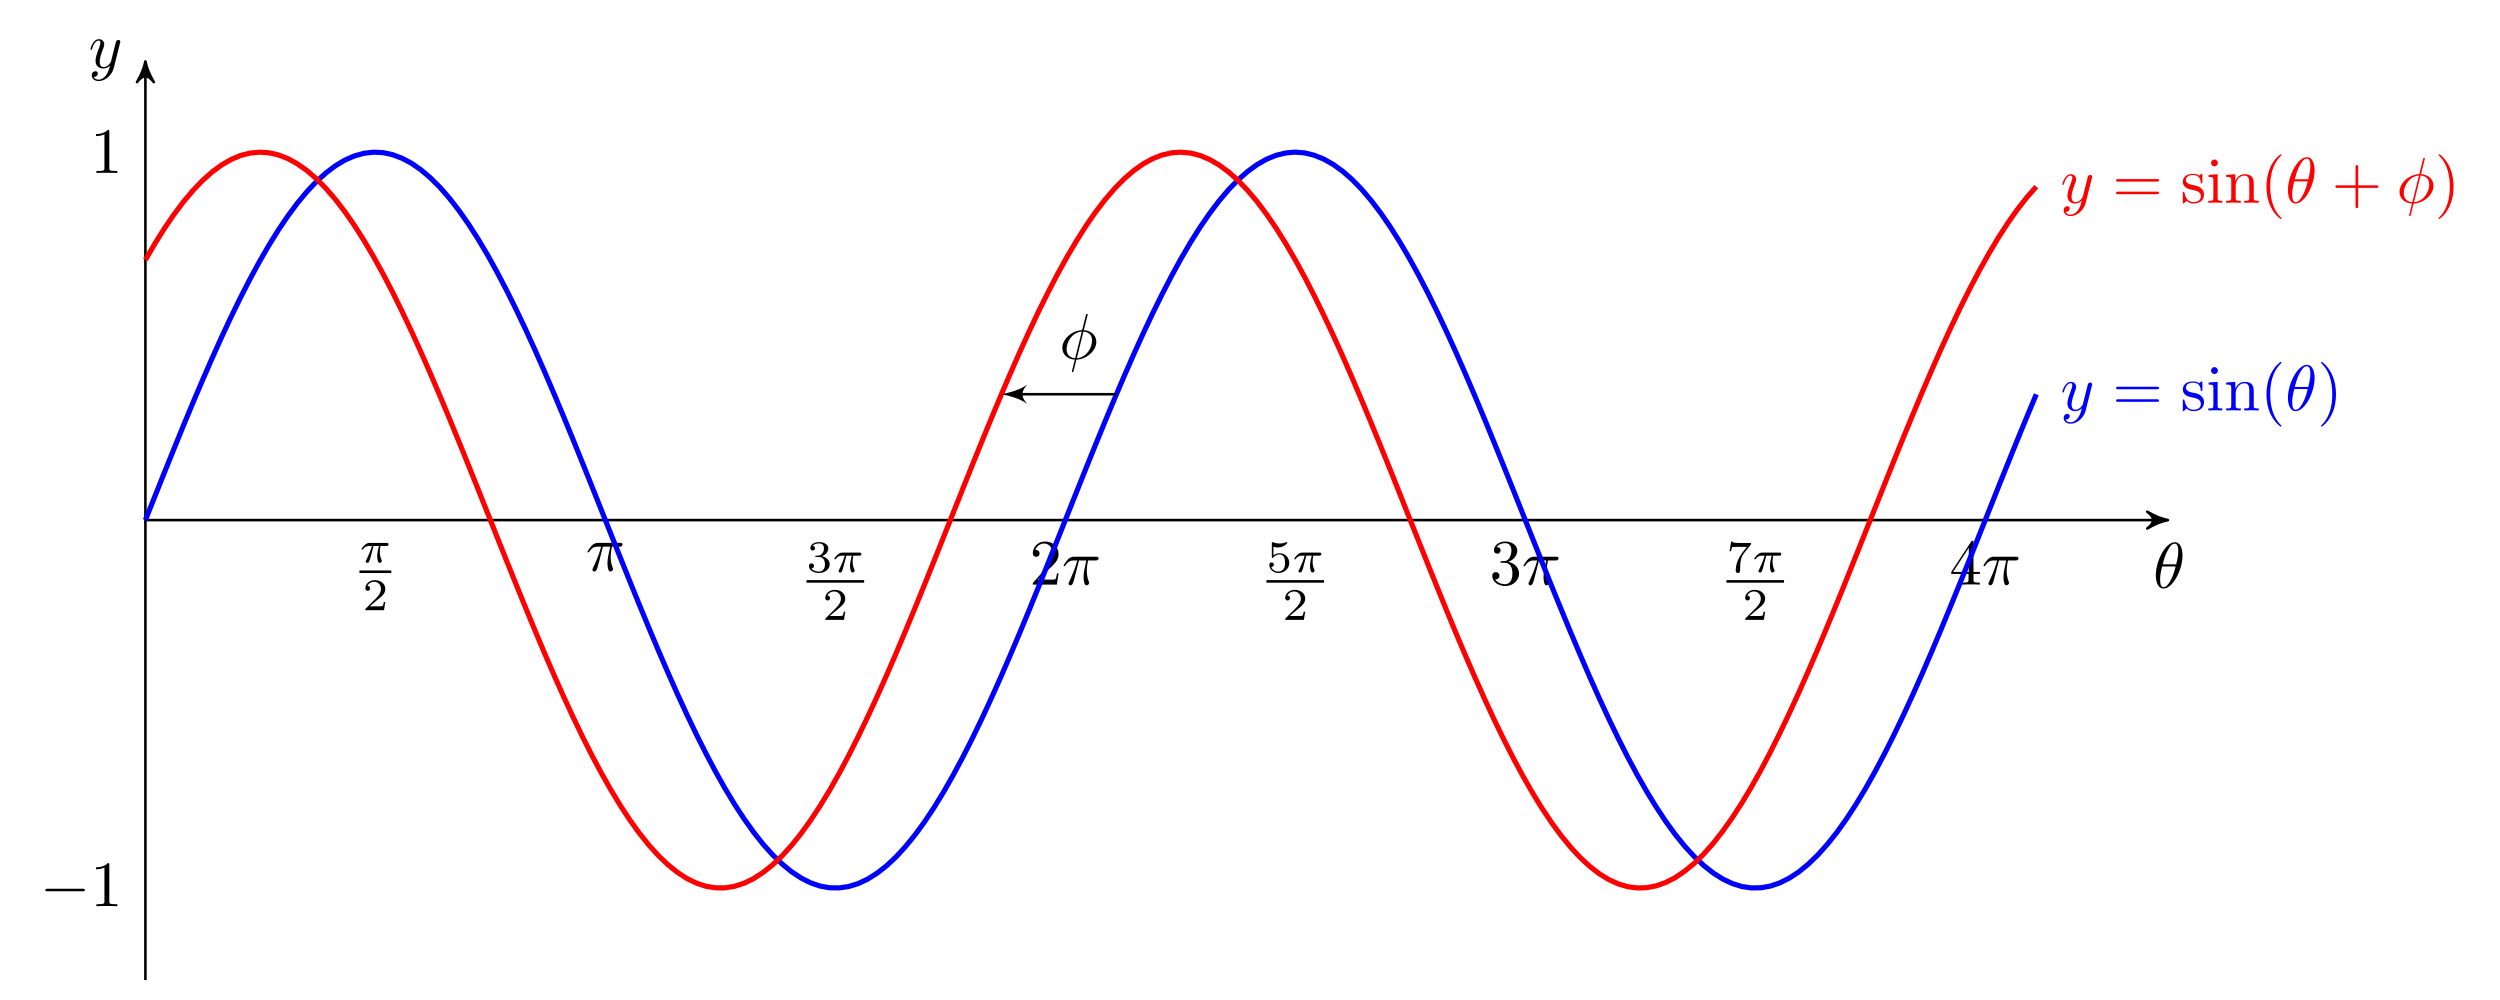 <?xml version="1.0" encoding="UTF-8"?>
<svg xmlns="http://www.w3.org/2000/svg" xmlns:xlink="http://www.w3.org/1999/xlink" width="385.186pt" height="154.034pt" viewBox="0 0 385.186 154.034" version="1.1">
<defs>
<g>
<symbol overflow="visible" id="glyph0-0">
<path style="stroke:none;" d=""/>
</symbol>
<symbol overflow="visible" id="glyph0-1">
<path style="stroke:none;" d="M 4.531 -4.984 C 4.531 -5.641 4.359 -7.031 3.344 -7.031 C 1.953 -7.031 0.422 -4.219 0.422 -1.938 C 0.422 -1 0.703 0.109 1.609 0.109 C 3.016 0.109 4.531 -2.75 4.531 -4.984 Z M 1.469 -3.625 C 1.641 -4.25 1.844 -5.047 2.25 -5.766 C 2.516 -6.25 2.875 -6.812 3.328 -6.812 C 3.812 -6.812 3.875 -6.172 3.875 -5.609 C 3.875 -5.109 3.797 -4.609 3.562 -3.625 Z M 3.469 -3.297 C 3.359 -2.844 3.156 -2 2.766 -1.281 C 2.422 -0.594 2.047 -0.109 1.609 -0.109 C 1.281 -0.109 1.078 -0.406 1.078 -1.328 C 1.078 -1.75 1.141 -2.328 1.391 -3.297 Z M 3.469 -3.297 "/>
</symbol>
<symbol overflow="visible" id="glyph0-2">
<path style="stroke:none;" d="M 4.844 -3.797 C 4.891 -3.938 4.891 -3.953 4.891 -4.031 C 4.891 -4.203 4.75 -4.297 4.594 -4.297 C 4.5 -4.297 4.344 -4.234 4.25 -4.094 C 4.234 -4.031 4.141 -3.734 4.109 -3.547 C 4.031 -3.297 3.969 -3.016 3.906 -2.75 L 3.453 -0.953 C 3.422 -0.812 2.984 -0.109 2.328 -0.109 C 1.828 -0.109 1.719 -0.547 1.719 -0.922 C 1.719 -1.375 1.891 -2 2.219 -2.875 C 2.375 -3.281 2.422 -3.391 2.422 -3.594 C 2.422 -4.031 2.109 -4.406 1.609 -4.406 C 0.656 -4.406 0.297 -2.953 0.297 -2.875 C 0.297 -2.766 0.391 -2.766 0.406 -2.766 C 0.516 -2.766 0.516 -2.797 0.562 -2.953 C 0.844 -3.891 1.234 -4.188 1.578 -4.188 C 1.656 -4.188 1.828 -4.188 1.828 -3.875 C 1.828 -3.625 1.719 -3.359 1.656 -3.172 C 1.25 -2.109 1.078 -1.547 1.078 -1.078 C 1.078 -0.188 1.703 0.109 2.297 0.109 C 2.688 0.109 3.016 -0.062 3.297 -0.344 C 3.172 0.172 3.047 0.672 2.656 1.203 C 2.391 1.531 2.016 1.828 1.562 1.828 C 1.422 1.828 0.969 1.797 0.797 1.406 C 0.953 1.406 1.094 1.406 1.219 1.281 C 1.328 1.203 1.422 1.062 1.422 0.875 C 1.422 0.562 1.156 0.531 1.062 0.531 C 0.828 0.531 0.5 0.688 0.5 1.172 C 0.5 1.672 0.938 2.047 1.562 2.047 C 2.578 2.047 3.609 1.141 3.891 0.016 Z M 4.844 -3.797 "/>
</symbol>
<symbol overflow="visible" id="glyph0-3">
<path style="stroke:none;" d="M 2.641 -3.719 L 3.766 -3.719 C 3.438 -2.25 3.344 -1.812 3.344 -1.141 C 3.344 -1 3.344 -0.734 3.422 -0.391 C 3.531 0.047 3.641 0.109 3.781 0.109 C 3.984 0.109 4.203 -0.062 4.203 -0.266 C 4.203 -0.328 4.203 -0.344 4.141 -0.484 C 3.844 -1.203 3.844 -1.859 3.844 -2.141 C 3.844 -2.656 3.922 -3.203 4.031 -3.719 L 5.156 -3.719 C 5.297 -3.719 5.656 -3.719 5.656 -4.062 C 5.656 -4.297 5.438 -4.297 5.25 -4.297 L 1.906 -4.297 C 1.688 -4.297 1.312 -4.297 0.875 -3.828 C 0.531 -3.438 0.266 -2.984 0.266 -2.938 C 0.266 -2.922 0.266 -2.828 0.391 -2.828 C 0.469 -2.828 0.484 -2.875 0.547 -2.953 C 1.031 -3.719 1.609 -3.719 1.812 -3.719 L 2.375 -3.719 C 2.062 -2.516 1.531 -1.312 1.109 -0.406 C 1.031 -0.25 1.031 -0.234 1.031 -0.156 C 1.031 0.031 1.188 0.109 1.312 0.109 C 1.609 0.109 1.688 -0.172 1.812 -0.531 C 1.953 -1 1.953 -1.016 2.078 -1.516 Z M 2.641 -3.719 "/>
</symbol>
<symbol overflow="visible" id="glyph0-4">
<path style="stroke:none;" d="M 4.359 -6.672 C 4.359 -6.703 4.391 -6.812 4.391 -6.812 C 4.391 -6.828 4.391 -6.922 4.266 -6.922 C 4.172 -6.922 4.156 -6.891 4.109 -6.719 L 3.531 -4.422 C 1.953 -4.359 0.484 -3.047 0.484 -1.688 C 0.484 -0.734 1.188 0.047 2.406 0.125 C 2.328 0.422 2.25 0.75 2.172 1.062 C 2.047 1.531 1.953 1.906 1.953 1.938 C 1.953 2.031 2.031 2.047 2.078 2.047 C 2.125 2.047 2.141 2.031 2.172 2 C 2.188 1.984 2.25 1.75 2.281 1.609 L 2.656 0.125 C 4.266 0.062 5.719 -1.281 5.719 -2.609 C 5.719 -3.406 5.188 -4.312 3.797 -4.422 Z M 2.453 -0.094 C 1.859 -0.125 1.141 -0.484 1.141 -1.469 C 1.141 -2.672 2 -4.062 3.484 -4.203 Z M 3.734 -4.203 C 4.5 -4.156 5.062 -3.703 5.062 -2.828 C 5.062 -1.641 4.203 -0.219 2.719 -0.094 Z M 3.734 -4.203 "/>
</symbol>
<symbol overflow="visible" id="glyph1-0">
<path style="stroke:none;" d=""/>
</symbol>
<symbol overflow="visible" id="glyph1-1">
<path style="stroke:none;" d="M 2.172 -2.531 L 3 -2.531 C 2.891 -2.109 2.734 -1.484 2.734 -0.922 C 2.734 -0.641 2.781 -0.453 2.812 -0.312 C 2.922 0.047 3.016 0.062 3.125 0.062 C 3.297 0.062 3.453 -0.078 3.453 -0.25 C 3.453 -0.297 3.438 -0.328 3.406 -0.391 C 3.266 -0.656 3.141 -1.047 3.141 -1.625 C 3.141 -1.75 3.141 -2.031 3.234 -2.531 L 4.109 -2.531 C 4.234 -2.531 4.297 -2.531 4.375 -2.578 C 4.469 -2.656 4.484 -2.766 4.484 -2.797 C 4.484 -3 4.312 -3 4.188 -3 L 1.562 -3 C 1.281 -3 1.078 -2.938 0.766 -2.641 C 0.578 -2.484 0.312 -2.109 0.312 -2.047 C 0.312 -1.969 0.406 -1.969 0.438 -1.969 C 0.516 -1.969 0.516 -1.984 0.562 -2.047 C 0.906 -2.531 1.344 -2.531 1.5 -2.531 L 1.922 -2.531 C 1.703 -1.766 1.328 -0.938 1.125 -0.516 C 1.078 -0.438 1.016 -0.281 0.984 -0.266 C 0.984 -0.234 0.969 -0.203 0.969 -0.156 C 0.969 -0.047 1.047 0.062 1.219 0.062 C 1.484 0.062 1.562 -0.25 1.734 -0.875 Z M 2.172 -2.531 "/>
</symbol>
<symbol overflow="visible" id="glyph2-0">
<path style="stroke:none;" d=""/>
</symbol>
<symbol overflow="visible" id="glyph2-1">
<path style="stroke:none;" d="M 3.516 -1.266 L 3.281 -1.266 C 3.266 -1.109 3.188 -0.703 3.094 -0.641 C 3.047 -0.594 2.516 -0.594 2.406 -0.594 L 1.125 -0.594 C 1.859 -1.234 2.109 -1.438 2.516 -1.766 C 3.031 -2.172 3.516 -2.609 3.516 -3.266 C 3.516 -4.109 2.781 -4.625 1.891 -4.625 C 1.031 -4.625 0.438 -4.016 0.438 -3.375 C 0.438 -3.031 0.734 -2.984 0.812 -2.984 C 0.969 -2.984 1.172 -3.109 1.172 -3.359 C 1.172 -3.484 1.125 -3.734 0.766 -3.734 C 0.984 -4.219 1.453 -4.375 1.781 -4.375 C 2.484 -4.375 2.844 -3.828 2.844 -3.266 C 2.844 -2.656 2.406 -2.188 2.188 -1.938 L 0.516 -0.266 C 0.438 -0.203 0.438 -0.188 0.438 0 L 3.312 0 Z M 3.516 -1.266 "/>
</symbol>
<symbol overflow="visible" id="glyph2-2">
<path style="stroke:none;" d="M 1.906 -2.328 C 2.453 -2.328 2.844 -1.953 2.844 -1.203 C 2.844 -0.344 2.328 -0.078 1.938 -0.078 C 1.656 -0.078 1.031 -0.156 0.75 -0.578 C 1.078 -0.578 1.156 -0.812 1.156 -0.969 C 1.156 -1.188 0.984 -1.344 0.766 -1.344 C 0.578 -1.344 0.375 -1.219 0.375 -0.938 C 0.375 -0.281 1.094 0.141 1.938 0.141 C 2.906 0.141 3.578 -0.516 3.578 -1.203 C 3.578 -1.75 3.141 -2.297 2.375 -2.453 C 3.094 -2.719 3.359 -3.234 3.359 -3.672 C 3.359 -4.219 2.734 -4.625 1.953 -4.625 C 1.188 -4.625 0.594 -4.25 0.594 -3.688 C 0.594 -3.453 0.75 -3.328 0.953 -3.328 C 1.172 -3.328 1.312 -3.484 1.312 -3.672 C 1.312 -3.875 1.172 -4.031 0.953 -4.047 C 1.203 -4.344 1.672 -4.422 1.938 -4.422 C 2.25 -4.422 2.688 -4.266 2.688 -3.672 C 2.688 -3.375 2.594 -3.047 2.406 -2.844 C 2.188 -2.578 1.984 -2.562 1.641 -2.531 C 1.469 -2.516 1.453 -2.516 1.422 -2.516 C 1.406 -2.516 1.344 -2.5 1.344 -2.422 C 1.344 -2.328 1.406 -2.328 1.531 -2.328 Z M 1.906 -2.328 "/>
</symbol>
<symbol overflow="visible" id="glyph2-3">
<path style="stroke:none;" d="M 1.078 -3.891 C 1.438 -3.797 1.641 -3.797 1.75 -3.797 C 2.672 -3.797 3.219 -4.422 3.219 -4.531 C 3.219 -4.609 3.172 -4.625 3.141 -4.625 C 3.125 -4.625 3.109 -4.625 3.078 -4.609 C 2.906 -4.547 2.547 -4.406 2.031 -4.406 C 1.828 -4.406 1.469 -4.422 1.016 -4.594 C 0.938 -4.625 0.922 -4.625 0.922 -4.625 C 0.828 -4.625 0.828 -4.547 0.828 -4.438 L 0.828 -2.391 C 0.828 -2.266 0.828 -2.188 0.938 -2.188 C 1 -2.188 1.016 -2.188 1.078 -2.281 C 1.375 -2.656 1.812 -2.719 2.047 -2.719 C 2.469 -2.719 2.656 -2.391 2.688 -2.328 C 2.812 -2.094 2.859 -1.828 2.859 -1.422 C 2.859 -1.219 2.859 -0.812 2.641 -0.5 C 2.469 -0.25 2.172 -0.078 1.828 -0.078 C 1.375 -0.078 0.906 -0.328 0.734 -0.797 C 1 -0.781 1.141 -0.953 1.141 -1.141 C 1.141 -1.438 0.875 -1.484 0.781 -1.484 C 0.781 -1.484 0.438 -1.484 0.438 -1.109 C 0.438 -0.484 1.016 0.141 1.844 0.141 C 2.734 0.141 3.516 -0.516 3.516 -1.406 C 3.516 -2.188 2.922 -2.906 2.062 -2.906 C 1.75 -2.906 1.391 -2.844 1.078 -2.578 Z M 1.078 -3.891 "/>
</symbol>
<symbol overflow="visible" id="glyph2-4">
<path style="stroke:none;" d="M 3.734 -4.203 C 3.797 -4.297 3.797 -4.312 3.797 -4.484 L 1.969 -4.484 C 1.688 -4.484 1.609 -4.5 1.359 -4.516 C 1 -4.547 0.984 -4.594 0.969 -4.703 L 0.734 -4.703 L 0.484 -3.219 L 0.719 -3.219 C 0.734 -3.328 0.812 -3.781 0.922 -3.859 C 0.969 -3.891 1.547 -3.891 1.641 -3.891 L 3.156 -3.891 C 2.938 -3.609 2.578 -3.172 2.438 -2.969 C 1.531 -1.781 1.438 -0.672 1.438 -0.266 C 1.438 -0.188 1.438 0.141 1.766 0.141 C 2.109 0.141 2.109 -0.172 2.109 -0.266 L 2.109 -0.547 C 2.109 -1.891 2.391 -2.516 2.688 -2.891 Z M 3.734 -4.203 "/>
</symbol>
<symbol overflow="visible" id="glyph3-0">
<path style="stroke:none;" d=""/>
</symbol>
<symbol overflow="visible" id="glyph3-1">
<path style="stroke:none;" d="M 1.266 -0.766 L 2.328 -1.797 C 3.875 -3.172 4.469 -3.703 4.469 -4.703 C 4.469 -5.844 3.578 -6.641 2.359 -6.641 C 1.234 -6.641 0.5 -5.719 0.5 -4.828 C 0.5 -4.281 1 -4.281 1.031 -4.281 C 1.203 -4.281 1.547 -4.391 1.547 -4.812 C 1.547 -5.062 1.359 -5.328 1.016 -5.328 C 0.938 -5.328 0.922 -5.328 0.891 -5.312 C 1.109 -5.969 1.656 -6.328 2.234 -6.328 C 3.141 -6.328 3.562 -5.516 3.562 -4.703 C 3.562 -3.906 3.078 -3.125 2.516 -2.5 L 0.609 -0.375 C 0.5 -0.266 0.5 -0.234 0.5 0 L 4.203 0 L 4.469 -1.734 L 4.234 -1.734 C 4.172 -1.438 4.109 -1 4 -0.844 C 3.938 -0.766 3.281 -0.766 3.062 -0.766 Z M 1.266 -0.766 "/>
</symbol>
<symbol overflow="visible" id="glyph3-2">
<path style="stroke:none;" d="M 2.891 -3.516 C 3.703 -3.781 4.281 -4.469 4.281 -5.266 C 4.281 -6.078 3.406 -6.641 2.453 -6.641 C 1.453 -6.641 0.688 -6.047 0.688 -5.281 C 0.688 -4.953 0.906 -4.766 1.203 -4.766 C 1.5 -4.766 1.703 -4.984 1.703 -5.281 C 1.703 -5.766 1.234 -5.766 1.094 -5.766 C 1.391 -6.266 2.047 -6.391 2.406 -6.391 C 2.828 -6.391 3.375 -6.172 3.375 -5.281 C 3.375 -5.156 3.344 -4.578 3.094 -4.141 C 2.797 -3.656 2.453 -3.625 2.203 -3.625 C 2.125 -3.609 1.891 -3.594 1.812 -3.594 C 1.734 -3.578 1.672 -3.562 1.672 -3.469 C 1.672 -3.359 1.734 -3.359 1.906 -3.359 L 2.344 -3.359 C 3.156 -3.359 3.531 -2.688 3.531 -1.703 C 3.531 -0.344 2.844 -0.062 2.406 -0.062 C 1.969 -0.062 1.219 -0.234 0.875 -0.812 C 1.219 -0.766 1.531 -0.984 1.531 -1.359 C 1.531 -1.719 1.266 -1.922 0.984 -1.922 C 0.734 -1.922 0.422 -1.781 0.422 -1.344 C 0.422 -0.438 1.344 0.219 2.438 0.219 C 3.656 0.219 4.562 -0.688 4.562 -1.703 C 4.562 -2.516 3.922 -3.297 2.891 -3.516 Z M 2.891 -3.516 "/>
</symbol>
<symbol overflow="visible" id="glyph3-3">
<path style="stroke:none;" d="M 2.938 -1.641 L 2.938 -0.781 C 2.938 -0.422 2.906 -0.312 2.172 -0.312 L 1.969 -0.312 L 1.969 0 C 2.375 -0.031 2.891 -0.031 3.312 -0.031 C 3.734 -0.031 4.25 -0.031 4.672 0 L 4.672 -0.312 L 4.453 -0.312 C 3.719 -0.312 3.703 -0.422 3.703 -0.781 L 3.703 -1.641 L 4.688 -1.641 L 4.688 -1.953 L 3.703 -1.953 L 3.703 -6.484 C 3.703 -6.688 3.703 -6.75 3.531 -6.75 C 3.453 -6.75 3.422 -6.75 3.344 -6.625 L 0.281 -1.953 L 0.281 -1.641 Z M 2.984 -1.953 L 0.562 -1.953 L 2.984 -5.672 Z M 2.984 -1.953 "/>
</symbol>
<symbol overflow="visible" id="glyph3-4">
<path style="stroke:none;" d="M 2.938 -6.375 C 2.938 -6.625 2.938 -6.641 2.703 -6.641 C 2.078 -6 1.203 -6 0.891 -6 L 0.891 -5.688 C 1.094 -5.688 1.672 -5.688 2.188 -5.953 L 2.188 -0.781 C 2.188 -0.422 2.156 -0.312 1.266 -0.312 L 0.953 -0.312 L 0.953 0 C 1.297 -0.031 2.156 -0.031 2.562 -0.031 C 2.953 -0.031 3.828 -0.031 4.172 0 L 4.172 -0.312 L 3.859 -0.312 C 2.953 -0.312 2.938 -0.422 2.938 -0.781 Z M 2.938 -6.375 "/>
</symbol>
<symbol overflow="visible" id="glyph3-5">
<path style="stroke:none;" d="M 6.844 -3.266 C 7 -3.266 7.188 -3.266 7.188 -3.453 C 7.188 -3.656 7 -3.656 6.859 -3.656 L 0.891 -3.656 C 0.75 -3.656 0.562 -3.656 0.562 -3.453 C 0.562 -3.266 0.75 -3.266 0.891 -3.266 Z M 6.859 -1.328 C 7 -1.328 7.188 -1.328 7.188 -1.531 C 7.188 -1.719 7 -1.719 6.844 -1.719 L 0.891 -1.719 C 0.75 -1.719 0.562 -1.719 0.562 -1.531 C 0.562 -1.328 0.75 -1.328 0.891 -1.328 Z M 6.859 -1.328 "/>
</symbol>
<symbol overflow="visible" id="glyph3-6">
<path style="stroke:none;" d="M 2.078 -1.938 C 2.297 -1.891 3.109 -1.734 3.109 -1.016 C 3.109 -0.516 2.766 -0.109 1.984 -0.109 C 1.141 -0.109 0.781 -0.672 0.594 -1.531 C 0.562 -1.656 0.562 -1.688 0.453 -1.688 C 0.328 -1.688 0.328 -1.625 0.328 -1.453 L 0.328 -0.125 C 0.328 0.047 0.328 0.109 0.438 0.109 C 0.484 0.109 0.5 0.094 0.688 -0.094 C 0.703 -0.109 0.703 -0.125 0.891 -0.312 C 1.328 0.094 1.781 0.109 1.984 0.109 C 3.125 0.109 3.594 -0.562 3.594 -1.281 C 3.594 -1.797 3.297 -2.109 3.172 -2.219 C 2.844 -2.547 2.453 -2.625 2.031 -2.703 C 1.469 -2.812 0.812 -2.938 0.812 -3.516 C 0.812 -3.875 1.062 -4.281 1.922 -4.281 C 3.016 -4.281 3.078 -3.375 3.094 -3.078 C 3.094 -2.984 3.188 -2.984 3.203 -2.984 C 3.344 -2.984 3.344 -3.031 3.344 -3.219 L 3.344 -4.234 C 3.344 -4.391 3.344 -4.469 3.234 -4.469 C 3.188 -4.469 3.156 -4.469 3.031 -4.344 C 3 -4.312 2.906 -4.219 2.859 -4.188 C 2.484 -4.469 2.078 -4.469 1.922 -4.469 C 0.703 -4.469 0.328 -3.797 0.328 -3.234 C 0.328 -2.891 0.484 -2.609 0.75 -2.391 C 1.078 -2.141 1.359 -2.078 2.078 -1.938 Z M 2.078 -1.938 "/>
</symbol>
<symbol overflow="visible" id="glyph3-7">
<path style="stroke:none;" d="M 1.766 -4.406 L 0.375 -4.297 L 0.375 -3.984 C 1.016 -3.984 1.109 -3.922 1.109 -3.438 L 1.109 -0.75 C 1.109 -0.312 1 -0.312 0.328 -0.312 L 0.328 0 C 0.641 -0.016 1.188 -0.031 1.422 -0.031 C 1.781 -0.031 2.125 -0.016 2.469 0 L 2.469 -0.312 C 1.797 -0.312 1.766 -0.359 1.766 -0.75 Z M 1.797 -6.141 C 1.797 -6.453 1.562 -6.672 1.281 -6.672 C 0.969 -6.672 0.75 -6.406 0.75 -6.141 C 0.75 -5.875 0.969 -5.609 1.281 -5.609 C 1.562 -5.609 1.797 -5.828 1.797 -6.141 Z M 1.797 -6.141 "/>
</symbol>
<symbol overflow="visible" id="glyph3-8">
<path style="stroke:none;" d="M 1.094 -3.422 L 1.094 -0.75 C 1.094 -0.312 0.984 -0.312 0.312 -0.312 L 0.312 0 C 0.672 -0.016 1.172 -0.031 1.453 -0.031 C 1.703 -0.031 2.219 -0.016 2.562 0 L 2.562 -0.312 C 1.891 -0.312 1.781 -0.312 1.781 -0.75 L 1.781 -2.594 C 1.781 -3.625 2.5 -4.188 3.125 -4.188 C 3.766 -4.188 3.875 -3.656 3.875 -3.078 L 3.875 -0.75 C 3.875 -0.312 3.766 -0.312 3.094 -0.312 L 3.094 0 C 3.438 -0.016 3.953 -0.031 4.219 -0.031 C 4.469 -0.031 5 -0.016 5.328 0 L 5.328 -0.312 C 4.812 -0.312 4.562 -0.312 4.562 -0.609 L 4.562 -2.516 C 4.562 -3.375 4.562 -3.672 4.25 -4.031 C 4.109 -4.203 3.781 -4.406 3.203 -4.406 C 2.469 -4.406 2 -3.984 1.719 -3.359 L 1.719 -4.406 L 0.312 -4.297 L 0.312 -3.984 C 1.016 -3.984 1.094 -3.922 1.094 -3.422 Z M 1.094 -3.422 "/>
</symbol>
<symbol overflow="visible" id="glyph3-9">
<path style="stroke:none;" d="M 3.297 2.391 C 3.297 2.359 3.297 2.344 3.125 2.172 C 1.891 0.922 1.562 -0.969 1.562 -2.5 C 1.562 -4.234 1.938 -5.969 3.172 -7.203 C 3.297 -7.328 3.297 -7.344 3.297 -7.375 C 3.297 -7.453 3.266 -7.484 3.203 -7.484 C 3.094 -7.484 2.203 -6.797 1.609 -5.531 C 1.109 -4.438 0.984 -3.328 0.984 -2.5 C 0.984 -1.719 1.094 -0.516 1.641 0.625 C 2.25 1.844 3.094 2.5 3.203 2.5 C 3.266 2.5 3.297 2.469 3.297 2.391 Z M 3.297 2.391 "/>
</symbol>
<symbol overflow="visible" id="glyph3-10">
<path style="stroke:none;" d="M 2.875 -2.5 C 2.875 -3.266 2.766 -4.469 2.219 -5.609 C 1.625 -6.828 0.766 -7.484 0.672 -7.484 C 0.609 -7.484 0.562 -7.438 0.562 -7.375 C 0.562 -7.344 0.562 -7.328 0.75 -7.141 C 1.734 -6.156 2.297 -4.578 2.297 -2.5 C 2.297 -0.781 1.938 0.969 0.703 2.219 C 0.562 2.344 0.562 2.359 0.562 2.391 C 0.562 2.453 0.609 2.5 0.672 2.5 C 0.766 2.5 1.672 1.812 2.25 0.547 C 2.766 -0.547 2.875 -1.656 2.875 -2.5 Z M 2.875 -2.5 "/>
</symbol>
<symbol overflow="visible" id="glyph3-11">
<path style="stroke:none;" d="M 4.078 -2.297 L 6.859 -2.297 C 7 -2.297 7.188 -2.297 7.188 -2.5 C 7.188 -2.688 7 -2.688 6.859 -2.688 L 4.078 -2.688 L 4.078 -5.484 C 4.078 -5.625 4.078 -5.812 3.875 -5.812 C 3.672 -5.812 3.672 -5.625 3.672 -5.484 L 3.672 -2.688 L 0.891 -2.688 C 0.75 -2.688 0.562 -2.688 0.562 -2.5 C 0.562 -2.297 0.75 -2.297 0.891 -2.297 L 3.672 -2.297 L 3.672 0.5 C 3.672 0.641 3.672 0.828 3.875 0.828 C 4.078 0.828 4.078 0.641 4.078 0.5 Z M 4.078 -2.297 "/>
</symbol>
<symbol overflow="visible" id="glyph4-0">
<path style="stroke:none;" d=""/>
</symbol>
<symbol overflow="visible" id="glyph4-1">
<path style="stroke:none;" d="M 6.562 -2.297 C 6.734 -2.297 6.922 -2.297 6.922 -2.5 C 6.922 -2.688 6.734 -2.688 6.562 -2.688 L 1.172 -2.688 C 1 -2.688 0.828 -2.688 0.828 -2.5 C 0.828 -2.297 1 -2.297 1.172 -2.297 Z M 6.562 -2.297 "/>
</symbol>
</g>
</defs>
<g id="surface1">
<path style="fill:none;stroke-width:0.399;stroke-linecap:butt;stroke-linejoin:miter;stroke:rgb(0%,0%,0%);stroke-opacity:1;stroke-miterlimit:10;" d="M -0.001 0.001 L 310.82 0.001 " transform="matrix(1,0,0,-1,22.403,80.134)"/>
<path style="fill-rule:nonzero;fill:rgb(0%,0%,0%);fill-opacity:1;stroke-width:0.399;stroke-linecap:butt;stroke-linejoin:round;stroke:rgb(0%,0%,0%);stroke-opacity:1;stroke-miterlimit:10;" d="M 0.798 0.001 C -0.198 0.2 -1.194 0.599 -2.39 1.294 C -1.194 0.4 -1.194 -0.397 -2.39 -1.296 C -1.194 -0.596 -0.198 -0.198 0.798 0.001 Z M 0.798 0.001 " transform="matrix(1,0,0,-1,333.222,80.134)"/>
<g style="fill:rgb(0%,0%,0%);fill-opacity:1;">
  <use xlink:href="#glyph0-1" x="331.737" y="90.571"/>
</g>
<path style="fill:none;stroke-width:0.399;stroke-linecap:butt;stroke-linejoin:miter;stroke:rgb(0%,0%,0%);stroke-opacity:1;stroke-miterlimit:10;" d="M -0.001 -70.866 L -0.001 69.872 " transform="matrix(1,0,0,-1,22.403,80.134)"/>
<path style="fill-rule:nonzero;fill:rgb(0%,0%,0%);fill-opacity:1;stroke-width:0.399;stroke-linecap:butt;stroke-linejoin:round;stroke:rgb(0%,0%,0%);stroke-opacity:1;stroke-miterlimit:10;" d="M 0.798 0.001 C -0.198 0.2 -1.194 0.598 -2.389 1.294 C -1.194 0.399 -1.194 -0.398 -2.389 -1.296 C -1.194 -0.597 -0.198 -0.199 0.798 0.001 Z M 0.798 0.001 " transform="matrix(0,-1,-1,0,22.403,10.263)"/>
<g style="fill:rgb(0%,0%,0%);fill-opacity:1;">
  <use xlink:href="#glyph0-2" x="13.642" y="10.444"/>
</g>
<g style="fill:rgb(0%,0%,0%);fill-opacity:1;">
  <use xlink:href="#glyph1-1" x="55.382" y="86.656"/>
</g>
<path style="fill:none;stroke-width:0.398;stroke-linecap:butt;stroke-linejoin:miter;stroke:rgb(0%,0%,0%);stroke-opacity:1;stroke-miterlimit:10;" d="M 0.001 -0.002 L 4.907 -0.002 " transform="matrix(1,0,0,-1,55.382,88.088)"/>
<g style="fill:rgb(0%,0%,0%);fill-opacity:1;">
  <use xlink:href="#glyph2-1" x="55.851" y="94.014"/>
</g>
<g style="fill:rgb(0%,0%,0%);fill-opacity:1;">
  <use xlink:href="#glyph0-3" x="90.251" y="87.942"/>
</g>
<g style="fill:rgb(0%,0%,0%);fill-opacity:1;">
  <use xlink:href="#glyph2-2" x="124.262" y="88.147"/>
</g>
<g style="fill:rgb(0%,0%,0%);fill-opacity:1;">
  <use xlink:href="#glyph1-1" x="128.234" y="88.147"/>
</g>
<path style="fill:none;stroke-width:0.398;stroke-linecap:butt;stroke-linejoin:miter;stroke:rgb(0%,0%,0%);stroke-opacity:1;stroke-miterlimit:10;" d="M -0 0.001 L 8.879 0.001 " transform="matrix(1,0,0,-1,124.262,89.579)"/>
<g style="fill:rgb(0%,0%,0%);fill-opacity:1;">
  <use xlink:href="#glyph2-1" x="126.717" y="95.505"/>
</g>
<g style="fill:rgb(0%,0%,0%);fill-opacity:1;">
  <use xlink:href="#glyph3-1" x="158.627" y="90.073"/>
</g>
<g style="fill:rgb(0%,0%,0%);fill-opacity:1;">
  <use xlink:href="#glyph0-3" x="163.608" y="90.073"/>
</g>
<g style="fill:rgb(0%,0%,0%);fill-opacity:1;">
  <use xlink:href="#glyph2-3" x="195.128" y="88.147"/>
</g>
<g style="fill:rgb(0%,0%,0%);fill-opacity:1;">
  <use xlink:href="#glyph1-1" x="199.1" y="88.147"/>
</g>
<path style="fill:none;stroke-width:0.398;stroke-linecap:butt;stroke-linejoin:miter;stroke:rgb(0%,0%,0%);stroke-opacity:1;stroke-miterlimit:10;" d="M 0.001 0.001 L 8.88 0.001 " transform="matrix(1,0,0,-1,195.128,89.579)"/>
<g style="fill:rgb(0%,0%,0%);fill-opacity:1;">
  <use xlink:href="#glyph2-1" x="197.583" y="95.505"/>
</g>
<g style="fill:rgb(0%,0%,0%);fill-opacity:1;">
  <use xlink:href="#glyph3-2" x="229.493" y="90.073"/>
</g>
<g style="fill:rgb(0%,0%,0%);fill-opacity:1;">
  <use xlink:href="#glyph0-3" x="234.474" y="90.073"/>
</g>
<g style="fill:rgb(0%,0%,0%);fill-opacity:1;">
  <use xlink:href="#glyph2-4" x="265.995" y="88.147"/>
</g>
<g style="fill:rgb(0%,0%,0%);fill-opacity:1;">
  <use xlink:href="#glyph1-1" x="269.966" y="88.147"/>
</g>
<path style="fill:none;stroke-width:0.398;stroke-linecap:butt;stroke-linejoin:miter;stroke:rgb(0%,0%,0%);stroke-opacity:1;stroke-miterlimit:10;" d="M 0.001 0.001 L 8.88 0.001 " transform="matrix(1,0,0,-1,265.995,89.579)"/>
<g style="fill:rgb(0%,0%,0%);fill-opacity:1;">
  <use xlink:href="#glyph2-1" x="268.449" y="95.505"/>
</g>
<g style="fill:rgb(0%,0%,0%);fill-opacity:1;">
  <use xlink:href="#glyph3-3" x="300.359" y="90.073"/>
</g>
<g style="fill:rgb(0%,0%,0%);fill-opacity:1;">
  <use xlink:href="#glyph0-3" x="305.34" y="90.073"/>
</g>
<g style="fill:rgb(0%,0%,0%);fill-opacity:1;">
  <use xlink:href="#glyph4-1" x="6.154" y="139.622"/>
</g>
<g style="fill:rgb(0%,0%,0%);fill-opacity:1;">
  <use xlink:href="#glyph3-4" x="13.903" y="139.622"/>
</g>
<g style="fill:rgb(0%,0%,0%);fill-opacity:1;">
  <use xlink:href="#glyph3-4" x="13.903" y="26.651"/>
</g>
<path style="fill:none;stroke-width:0.797;stroke-linecap:butt;stroke-linejoin:miter;stroke:rgb(0%,0%,100%);stroke-opacity:1;stroke-miterlimit:10;" d="M -0.001 0.001 L 1.464 3.677 L 2.929 7.337 L 4.394 10.97 L 5.855 14.552 L 7.32 18.075 L 8.784 21.521 L 10.249 24.876 L 11.71 28.13 L 13.175 31.263 L 14.64 34.263 L 16.105 37.122 L 17.57 39.822 L 19.031 42.353 L 20.495 44.712 L 21.96 46.876 L 23.425 48.845 L 24.89 50.611 L 26.351 52.161 L 27.816 53.489 L 29.281 54.595 L 30.745 55.474 L 32.21 56.111 L 33.671 56.517 L 35.136 56.685 L 36.601 56.618 L 38.066 56.306 L 39.527 55.759 L 40.992 54.982 L 42.456 53.966 L 43.921 52.724 L 45.386 51.263 L 46.847 49.587 L 48.312 47.7 L 49.777 45.611 L 51.242 43.333 L 52.706 40.872 L 54.167 38.236 L 55.632 35.439 L 57.097 32.497 L 58.562 29.415 L 60.027 26.208 L 61.488 22.896 L 62.952 19.482 L 64.417 15.989 L 65.882 12.427 L 67.343 8.814 L 68.808 5.165 L 71.738 -2.186 L 73.202 -5.854 L 74.663 -9.499 L 76.128 -13.104 L 77.593 -16.655 L 79.058 -20.136 L 80.523 -23.53 L 81.984 -26.823 L 83.449 -30.007 L 84.913 -33.061 L 86.378 -35.979 L 87.843 -38.749 L 89.304 -41.35 L 90.769 -43.776 L 92.234 -46.022 L 93.699 -48.073 L 95.159 -49.921 L 96.624 -51.557 L 98.089 -52.975 L 99.554 -54.175 L 101.019 -55.143 L 102.48 -55.882 L 103.945 -56.386 L 105.409 -56.647 L 106.874 -56.671 L 108.339 -56.46 L 109.8 -56.011 L 111.265 -55.323 L 112.73 -54.401 L 114.195 -53.257 L 115.659 -51.882 L 117.12 -50.292 L 118.585 -48.491 L 120.05 -46.483 L 121.515 -44.276 L 122.98 -41.889 L 124.441 -39.323 L 125.906 -36.593 L 127.37 -33.706 L 128.835 -30.682 L 130.296 -27.526 L 131.761 -24.253 L 133.226 -20.878 L 134.691 -17.417 L 136.156 -13.878 L 137.617 -10.284 L 139.081 -6.647 L 140.546 -2.983 L 142.011 0.697 L 143.476 4.368 L 144.937 8.025 L 146.402 11.65 L 147.867 15.224 L 149.331 18.732 L 150.796 22.165 L 152.257 25.501 L 153.722 28.732 L 155.187 31.841 L 156.652 34.814 L 158.117 37.642 L 159.577 40.314 L 161.042 42.814 L 162.507 45.134 L 163.972 47.263 L 165.437 49.197 L 166.898 50.919 L 168.363 52.427 L 169.827 53.716 L 171.292 54.779 L 172.753 55.611 L 174.218 56.208 L 175.683 56.568 L 177.148 56.693 L 178.613 56.575 L 180.074 56.22 L 181.538 55.63 L 183.003 54.806 L 184.468 53.747 L 185.933 52.466 L 187.394 50.966 L 188.859 49.243 L 190.324 47.318 L 191.788 45.197 L 193.253 42.88 L 194.714 40.384 L 196.179 37.72 L 197.644 34.896 L 199.109 31.923 L 200.57 28.818 L 202.035 25.591 L 203.499 22.255 L 204.964 18.829 L 206.429 15.322 L 207.89 11.751 L 209.355 8.126 L 210.82 4.47 L 212.285 0.798 L 213.749 -2.882 L 215.21 -6.546 L 216.675 -10.186 L 218.14 -13.78 L 219.605 -17.319 L 221.07 -20.78 L 222.531 -24.159 L 223.995 -27.436 L 225.46 -30.593 L 226.925 -33.624 L 228.386 -36.514 L 229.851 -39.253 L 231.316 -41.819 L 232.781 -44.214 L 234.245 -46.425 L 235.706 -48.436 L 237.171 -50.245 L 238.636 -51.843 L 240.101 -53.221 L 241.566 -54.374 L 243.027 -55.3 L 244.492 -55.995 L 245.956 -56.452 L 247.421 -56.671 L 248.886 -56.651 L 250.347 -56.393 L 251.812 -55.897 L 253.277 -55.167 L 254.742 -54.206 L 256.202 -53.014 L 257.667 -51.596 L 259.132 -49.968 L 260.597 -48.128 L 262.062 -46.081 L 263.523 -43.843 L 264.988 -41.421 L 266.452 -38.823 L 267.917 -36.057 L 269.382 -33.147 L 270.843 -30.093 L 272.308 -26.913 L 273.773 -23.62 L 275.238 -20.229 L 276.702 -16.753 L 278.163 -13.202 L 279.628 -9.6 L 281.093 -5.956 L 282.558 -2.288 L 284.023 1.388 L 285.484 5.064 L 286.949 8.712 L 288.413 12.329 L 289.878 15.892 L 291.339 19.388 " transform="matrix(1,0,0,-1,22.403,80.134)"/>
<g style="fill:rgb(0%,0%,100%);fill-opacity:1;">
  <use xlink:href="#glyph0-2" x="317.459" y="63.238"/>
</g>
<g style="fill:rgb(0%,0%,100%);fill-opacity:1;">
  <use xlink:href="#glyph3-5" x="325.468" y="63.238"/>
</g>
<g style="fill:rgb(0%,0%,100%);fill-opacity:1;">
  <use xlink:href="#glyph3-6" x="335.987" y="63.238"/>
  <use xlink:href="#glyph3-7" x="339.916" y="63.238"/>
  <use xlink:href="#glyph3-8" x="342.683" y="63.238"/>
  <use xlink:href="#glyph3-9" x="348.219" y="63.238"/>
</g>
<g style="fill:rgb(0%,0%,100%);fill-opacity:1;">
  <use xlink:href="#glyph0-1" x="352.091" y="63.238"/>
</g>
<g style="fill:rgb(0%,0%,100%);fill-opacity:1;">
  <use xlink:href="#glyph3-10" x="357.044" y="63.238"/>
</g>
<path style="fill:none;stroke-width:0.797;stroke-linecap:butt;stroke-linejoin:miter;stroke:rgb(100%,0%,0%);stroke-opacity:1;stroke-miterlimit:10;" d="M -0.001 40.087 L 1.464 42.603 L 2.929 44.939 L 4.394 47.087 L 5.855 49.032 L 7.32 50.775 L 8.784 52.302 L 10.249 53.614 L 11.71 54.693 L 13.175 55.548 L 14.64 56.165 L 16.105 56.548 L 17.57 56.689 L 19.031 56.595 L 20.495 56.263 L 21.96 55.693 L 23.425 54.884 L 24.89 53.853 L 26.351 52.587 L 27.816 51.103 L 29.281 49.404 L 30.745 47.497 L 32.21 45.388 L 33.671 43.091 L 35.136 40.611 L 36.601 37.962 L 38.066 35.15 L 39.527 32.189 L 40.992 29.095 L 42.456 25.88 L 43.921 22.552 L 45.386 19.134 L 46.847 15.63 L 48.312 12.064 L 49.777 8.447 L 51.242 4.794 L 52.706 1.118 L 54.167 -2.557 L 55.632 -6.225 L 57.097 -9.866 L 58.562 -13.468 L 60.027 -17.011 L 61.488 -20.483 L 62.952 -23.87 L 64.417 -27.151 L 65.882 -30.323 L 67.343 -33.366 L 68.808 -36.268 L 70.273 -39.018 L 71.738 -41.604 L 73.202 -44.014 L 74.663 -46.237 L 76.128 -48.268 L 77.593 -50.096 L 79.058 -51.71 L 80.523 -53.108 L 81.984 -54.284 L 83.449 -55.229 L 84.913 -55.944 L 86.378 -56.421 L 87.843 -56.659 L 89.304 -56.663 L 90.769 -56.425 L 92.234 -55.952 L 93.699 -55.241 L 95.159 -54.296 L 96.624 -53.128 L 98.089 -51.733 L 99.554 -50.12 L 101.019 -48.292 L 102.48 -46.268 L 103.945 -44.046 L 105.409 -41.639 L 106.874 -39.053 L 108.339 -36.307 L 109.8 -33.409 L 111.265 -30.366 L 112.73 -27.198 L 114.195 -23.917 L 115.659 -20.53 L 117.12 -17.057 L 118.585 -13.518 L 120.05 -9.917 L 121.515 -6.276 L 122.98 -2.608 L 124.441 1.068 L 125.906 4.743 L 127.37 8.396 L 128.835 12.013 L 130.296 15.583 L 131.761 19.083 L 133.226 22.505 L 134.691 25.833 L 136.156 29.052 L 137.617 32.15 L 139.081 35.107 L 140.546 37.923 L 142.011 40.575 L 143.476 43.056 L 144.937 45.361 L 146.402 47.47 L 147.867 49.38 L 149.331 51.079 L 150.796 52.572 L 152.257 53.833 L 153.722 54.872 L 155.187 55.681 L 156.652 56.255 L 158.117 56.591 L 159.577 56.689 L 161.042 56.552 L 162.507 56.173 L 163.972 55.556 L 165.437 54.708 L 166.898 53.63 L 168.363 52.322 L 169.827 50.798 L 171.292 49.06 L 172.753 47.114 L 174.218 44.97 L 175.683 42.634 L 177.148 40.122 L 178.613 37.439 L 180.074 34.599 L 181.538 31.614 L 183.003 28.497 L 184.468 25.259 L 185.933 21.911 L 187.394 18.478 L 188.859 14.962 L 190.324 11.384 L 191.788 7.759 L 193.253 4.099 L 194.714 0.423 L 196.179 -3.253 L 197.644 -6.917 L 199.109 -10.55 L 200.57 -14.139 L 202.035 -17.671 L 203.499 -21.128 L 204.964 -24.495 L 206.429 -27.761 L 207.89 -30.909 L 209.355 -33.925 L 210.82 -36.8 L 212.285 -39.518 L 213.749 -42.073 L 215.21 -44.448 L 216.675 -46.636 L 218.14 -48.628 L 219.605 -50.417 L 221.07 -51.991 L 222.531 -53.346 L 223.995 -54.479 L 225.46 -55.382 L 226.925 -56.05 L 228.386 -56.483 L 229.851 -56.678 L 231.316 -56.636 L 232.781 -56.354 L 234.245 -55.835 L 235.706 -55.081 L 237.171 -54.093 L 238.636 -52.882 L 240.101 -51.444 L 241.566 -49.788 L 243.027 -47.928 L 244.492 -45.862 L 245.956 -43.604 L 247.421 -41.163 L 248.886 -38.55 L 250.347 -35.772 L 251.812 -32.843 L 253.277 -29.776 L 254.742 -26.585 L 256.202 -23.284 L 257.667 -19.882 L 259.132 -16.393 L 260.597 -12.843 L 262.062 -9.233 L 263.523 -5.585 L 264.988 -1.917 L 266.452 1.763 L 267.917 5.431 L 269.382 9.083 L 270.843 12.693 L 272.308 16.247 L 273.773 19.739 L 275.238 23.142 L 276.702 26.45 L 278.163 29.646 L 279.628 32.72 L 281.093 35.654 L 282.558 38.435 L 284.023 41.056 L 285.484 43.505 L 286.949 45.775 L 288.413 47.845 L 289.878 49.716 L 291.339 51.38 " transform="matrix(1,0,0,-1,22.403,80.134)"/>
<g style="fill:rgb(100%,0%,0%);fill-opacity:1;">
  <use xlink:href="#glyph0-2" x="317.459" y="31.245"/>
</g>
<g style="fill:rgb(100%,0%,0%);fill-opacity:1;">
  <use xlink:href="#glyph3-5" x="325.468" y="31.245"/>
</g>
<g style="fill:rgb(100%,0%,0%);fill-opacity:1;">
  <use xlink:href="#glyph3-6" x="335.987" y="31.245"/>
  <use xlink:href="#glyph3-7" x="339.916" y="31.245"/>
  <use xlink:href="#glyph3-8" x="342.683" y="31.245"/>
  <use xlink:href="#glyph3-9" x="348.219" y="31.245"/>
</g>
<g style="fill:rgb(100%,0%,0%);fill-opacity:1;">
  <use xlink:href="#glyph0-1" x="352.091" y="31.245"/>
</g>
<g style="fill:rgb(100%,0%,0%);fill-opacity:1;">
  <use xlink:href="#glyph3-11" x="359.258" y="31.245"/>
</g>
<g style="fill:rgb(100%,0%,0%);fill-opacity:1;">
  <use xlink:href="#glyph0-4" x="369.221" y="31.245"/>
</g>
<g style="fill:rgb(100%,0%,0%);fill-opacity:1;">
  <use xlink:href="#glyph3-10" x="375.157" y="31.245"/>
</g>
<path style="fill:none;stroke-width:0.399;stroke-linecap:butt;stroke-linejoin:miter;stroke:rgb(0%,0%,0%);stroke-opacity:1;stroke-miterlimit:10;" d="M 149.609 19.392 L 134.281 19.392 " transform="matrix(1,0,0,-1,22.403,80.134)"/>
<path style=" stroke:none;fill-rule:nonzero;fill:rgb(0%,0%,0%);fill-opacity:1;" d="M 154.293 60.742 C 155.289 60.941 157.082 61.34 158.277 62.238 C 157.281 61.141 157.281 60.344 158.277 59.25 C 157.082 60.145 155.289 60.543 154.293 60.742 Z M 154.293 60.742 "/>
<g style="fill:rgb(0%,0%,0%);fill-opacity:1;">
  <use xlink:href="#glyph0-4" x="163.195" y="55.287"/>
</g>
</g>
</svg>
